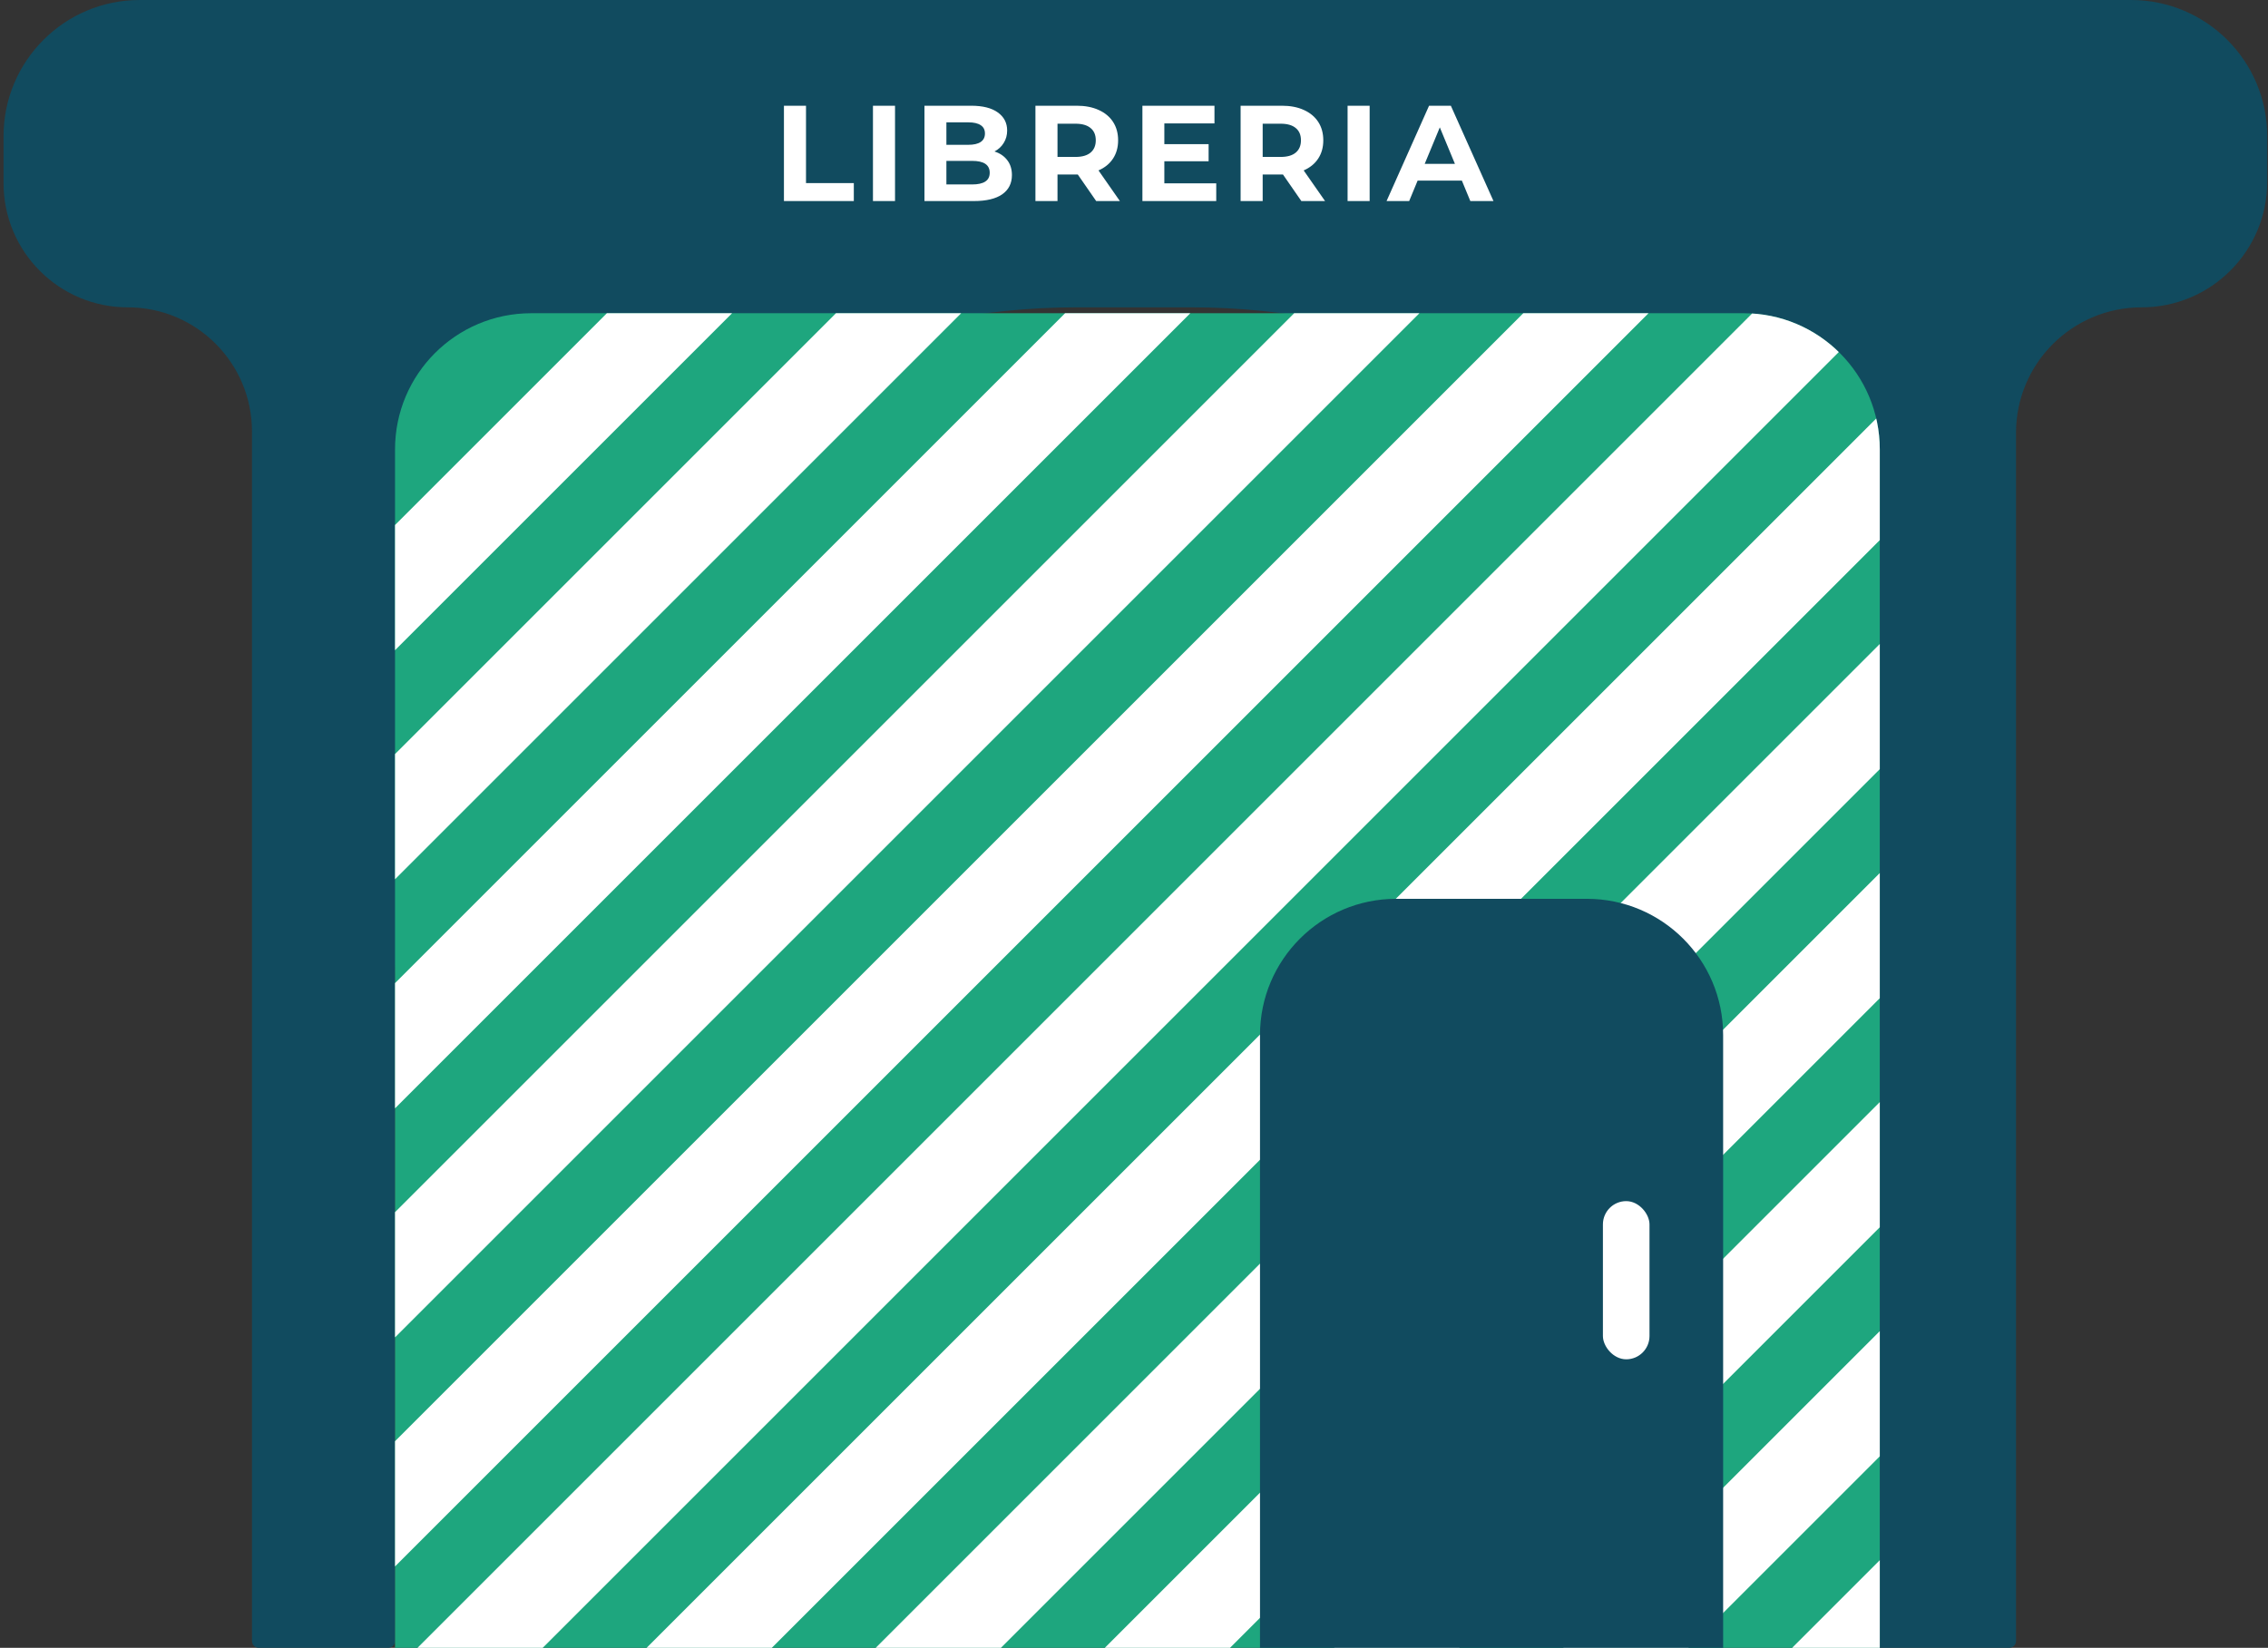 <svg width="333" height="242" viewBox="0 0 333 242" fill="none" xmlns="http://www.w3.org/2000/svg">
<rect x="0" y="0" width="333" height="242" fill="#333333" stroke="none"/>
<path fill-rule="evenodd" clip-rule="evenodd" d="M20.52 0C9.475 0 0.521 8.954 0.521 20V26.896C0.521 36.969 8.687 45.136 18.76 45.136V45.136C28.834 45.136 37 53.302 37 63.375V241C37 241.552 37.448 242 38 242H57C57.552 242 58 241.552 58 241V145.136C58 89.907 102.772 45.136 158 45.136H175C230.228 45.136 275 89.907 275 145.136V241C275 241.552 275.448 242 276 242H295C295.552 242 296 241.552 296 241V63.577C296 53.392 304.256 45.136 314.441 45.136V45.136C324.626 45.136 332.883 36.879 332.883 26.694V20C332.883 8.954 323.928 0 312.883 0H20.52Z" fill="#114B5F"/>
<path d="M115.102 15.527H118.342V26.887H125.362V29.527H115.102V15.527ZM128.172 15.527H131.412V29.527H128.172V15.527ZM146.015 22.247C146.815 22.5 147.441 22.927 147.895 23.527C148.348 24.114 148.575 24.84 148.575 25.707C148.575 26.934 148.095 27.88 147.135 28.547C146.188 29.2 144.801 29.527 142.975 29.527H135.735V15.527H142.575C144.281 15.527 145.588 15.854 146.495 16.507C147.415 17.16 147.875 18.047 147.875 19.167C147.875 19.847 147.708 20.454 147.375 20.987C147.055 21.52 146.601 21.94 146.015 22.247ZM138.955 17.967V21.267H142.175C142.975 21.267 143.581 21.127 143.995 20.847C144.408 20.567 144.615 20.154 144.615 19.607C144.615 19.06 144.408 18.654 143.995 18.387C143.581 18.107 142.975 17.967 142.175 17.967H138.955ZM142.735 27.087C143.588 27.087 144.228 26.947 144.655 26.667C145.095 26.387 145.315 25.954 145.315 25.367C145.315 24.207 144.455 23.627 142.735 23.627H138.955V27.087H142.735ZM160.948 29.527L158.248 25.627H158.088H155.268V29.527H152.028V15.527H158.088C159.328 15.527 160.401 15.734 161.308 16.147C162.228 16.56 162.934 17.147 163.428 17.907C163.921 18.667 164.168 19.567 164.168 20.607C164.168 21.647 163.914 22.547 163.408 23.307C162.914 24.054 162.208 24.627 161.288 25.027L164.428 29.527H160.948ZM160.888 20.607C160.888 19.82 160.634 19.22 160.128 18.807C159.621 18.38 158.881 18.167 157.908 18.167H155.268V23.047H157.908C158.881 23.047 159.621 22.834 160.128 22.407C160.634 21.98 160.888 21.38 160.888 20.607ZM178.575 26.927V29.527H167.735V15.527H178.315V18.127H170.955V21.167H177.455V23.687H170.955V26.927H178.575ZM191.073 29.527L188.373 25.627H188.213H185.393V29.527H182.153V15.527H188.213C189.453 15.527 190.526 15.734 191.433 16.147C192.353 16.56 193.059 17.147 193.553 17.907C194.046 18.667 194.293 19.567 194.293 20.607C194.293 21.647 194.039 22.547 193.533 23.307C193.039 24.054 192.333 24.627 191.413 25.027L194.553 29.527H191.073ZM191.013 20.607C191.013 19.82 190.759 19.22 190.253 18.807C189.746 18.38 189.006 18.167 188.033 18.167H185.393V23.047H188.033C189.006 23.047 189.746 22.834 190.253 22.407C190.759 21.98 191.013 21.38 191.013 20.607ZM197.86 15.527H201.1V29.527H197.86V15.527ZM214.642 26.527H208.142L206.902 29.527H203.582L209.822 15.527H213.022L219.282 29.527H215.882L214.642 26.527ZM213.622 24.067L211.402 18.707L209.182 24.067H213.622Z" fill="white"/>
<g clip-path="url(#clip0)">
<path d="M58 66C58 54.954 66.954 46 78 46H256C267.046 46 276 54.954 276 66V242H58V66Z" fill="#1EA67E"/>
<rect x="136.742" y="32" width="13" height="432" rx="6.5" transform="rotate(45 136.742 32)" fill="white"/>
<rect x="170.381" y="32" width="13" height="432" rx="6.5" transform="rotate(45 170.381 32)" fill="white"/>
<rect x="204.02" y="32" width="13" height="432" rx="6.5" transform="rotate(45 204.02 32)" fill="white"/>
<rect x="237.658" y="32" width="13" height="432" rx="6.5" transform="rotate(45 237.658 32)" fill="white"/>
<rect x="271.297" y="32" width="13" height="432" rx="6.5" transform="rotate(45 271.297 32)" fill="white"/>
<rect x="304.936" y="32" width="13" height="432" rx="6.5" transform="rotate(45 304.936 32)" fill="white"/>
<rect x="338.574" y="32" width="13" height="432" rx="6.5" transform="rotate(45 338.574 32)" fill="white"/>
<rect x="372.213" y="32" width="13" height="432" rx="6.5" transform="rotate(45 372.213 32)" fill="white"/>
<rect x="405.852" y="32" width="13" height="432" rx="6.5" transform="rotate(45 405.852 32)" fill="white"/>
<rect x="439.49" y="32" width="13" height="432" rx="6.5" transform="rotate(45 439.49 32)" fill="white"/>
<rect x="473.129" y="32" width="13" height="432" rx="6.5" transform="rotate(45 473.129 32)" fill="white"/>
<rect x="506.768" y="32" width="13" height="432" rx="6.5" transform="rotate(45 506.768 32)" fill="white"/>
<rect x="540.406" y="32" width="13" height="432" rx="6.5" transform="rotate(45 540.406 32)" fill="white"/>
<rect x="574.045" y="32" width="13" height="432" rx="6.5" transform="rotate(45 574.045 32)" fill="white"/>
<rect x="103.104" y="32" width="13" height="84.999" rx="6.5" transform="rotate(45 103.104 32)" fill="white"/>
</g>
<path d="M185 152C185 140.954 193.954 132 205 132H233C244.046 132 253 140.954 253 152V242H185V152Z" fill="#114B5F"/>
<rect x="235.349" y="176.397" width="6.839" height="23.23" rx="3.419" fill="white"/>
<defs>
<clipPath id="clip0">
<path d="M58 66C58 54.954 66.954 46 78 46H256C267.046 46 276 54.954 276 66V242H58V66Z" fill="white"/>
</clipPath>
</defs>
</svg>
